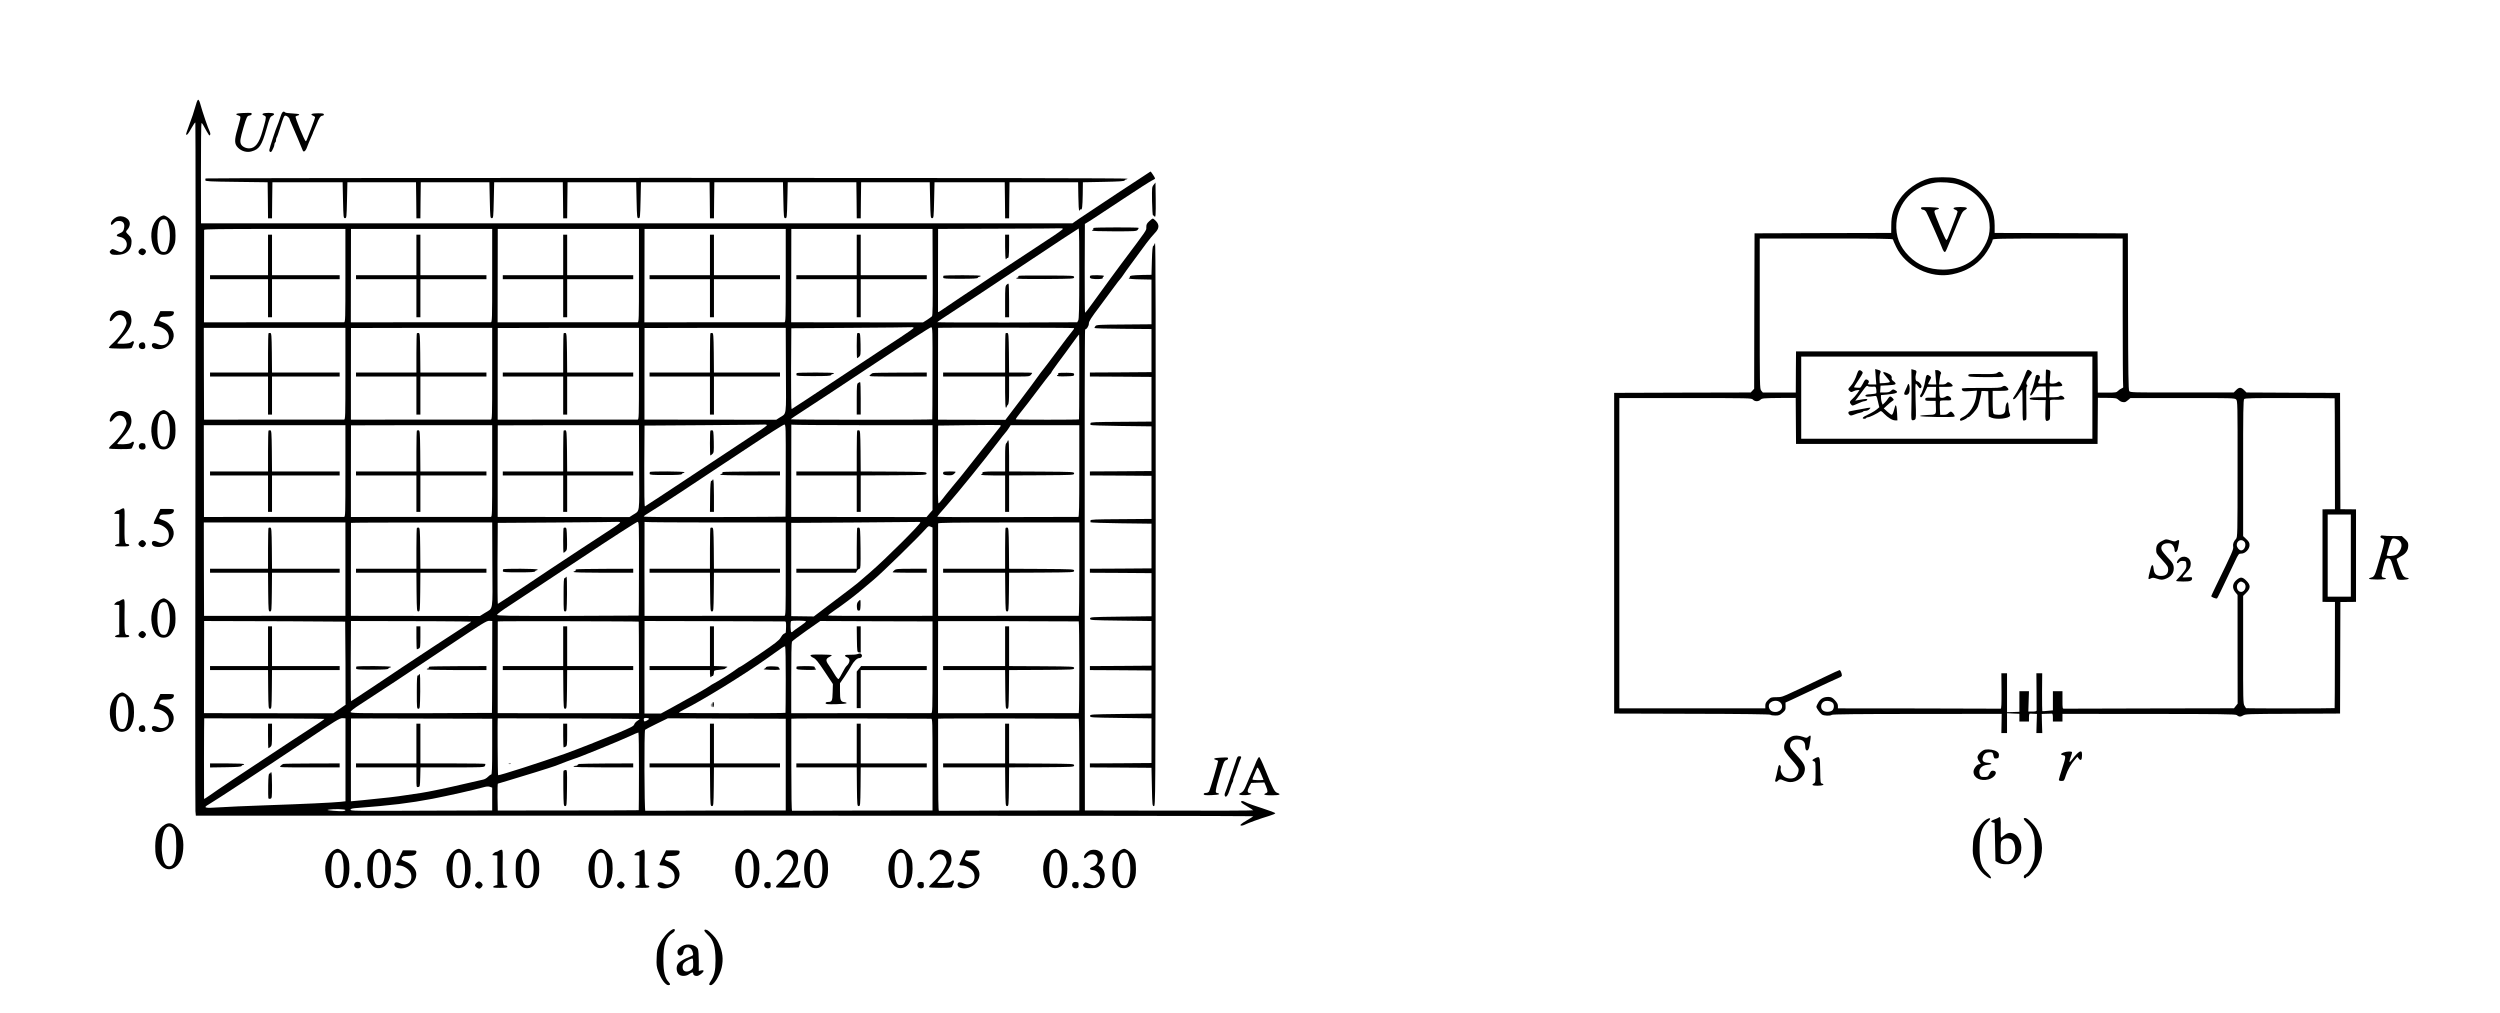 <?xml version="1.0" standalone="no"?>
<!DOCTYPE svg PUBLIC "-//W3C//DTD SVG 20010904//EN"
 "http://www.w3.org/TR/2001/REC-SVG-20010904/DTD/svg10.dtd">
<svg version="1.0" xmlns="http://www.w3.org/2000/svg"
 width="3134pt" height="1270pt" viewBox="0 0 3134 1270"
 preserveAspectRatio="xMidYMid meet">
<g transform="translate(0,1270) scale(0.1,-0.1)"
fill="#000000" stroke="none">
<path d="M2461 11403 c-31 -109 -56 -184 -93 -281 -22 -57 -38 -106 -35 -109
11 -11 28 10 68 83 23 42 44 72 48 67 3 -4 4 -1936 1 -4292 -3 -2356 -3 -4309
0 -4340 l5 -56 6627 0 c3646 0 6628 -3 6628 -7 0 -3 -36 -27 -80 -52 -76 -44
-98 -66 -65 -66 8 0 23 4 33 9 48 24 199 79 313 113 43 13 77 28 76 33 0 6
-73 34 -161 62 -89 29 -171 57 -183 63 -13 5 -34 15 -48 22 -18 8 -28 9 -36 1
-8 -8 11 -24 70 -58 45 -26 81 -50 81 -53 0 -4 -475 -6 -1055 -4 l-1055 2 -2
3015 c-2 1658 0 3015 5 3015 19 0 47 43 47 74 0 27 24 66 138 217 75 101 160
216 188 254 28 39 58 77 66 85 8 8 23 29 34 45 10 17 68 98 129 180 61 83 137
185 168 228 32 42 77 98 102 123 57 57 62 104 16 153 -16 17 -34 31 -39 31 -6
0 -27 -15 -46 -34 -30 -28 -36 -40 -36 -74 0 -44 22 -12 -326 -476 -65 -88
-123 -166 -129 -175 -5 -8 -36 -50 -67 -92 -32 -42 -98 -135 -149 -205 -50
-71 -94 -127 -97 -124 -3 3 -4 254 -4 559 l2 554 83 51 c45 29 224 147 397
262 173 115 334 218 357 229 24 11 43 23 43 28 0 9 -51 87 -57 87 -4 0 -802
-527 -883 -583 -14 -9 -41 -29 -61 -42 l-35 -25 -5462 0 -5462 0 -1 630 c-1
348 3 629 7 628 5 -1 14 -11 20 -23 28 -53 67 -121 74 -128 13 -15 23 14 12
36 -26 55 -91 244 -123 360 -7 26 -18 47 -24 47 -6 0 -17 -21 -24 -47z m10863
-1572 c3 -5 -76 -62 -177 -127 -260 -169 -1235 -815 -1317 -874 -39 -28 -70
-47 -71 -42 0 4 0 230 0 502 1 272 1 505 1 517 l0 23 758 3 c416 1 767 3 779
5 12 1 24 -2 27 -7z m206 -560 c0 -432 -4 -569 -13 -587 l-13 -24 -877 -3
c-482 -1 -877 1 -877 4 0 4 84 61 188 128 103 66 500 329 882 584 382 255 699
463 703 463 5 -1 8 -255 7 -565z m-9200 -26 c0 -550 -1 -585 -17 -585 -10 0
-409 0 -887 0 l-869 -1 1 573 c1 315 1 579 1 586 1 9 185 12 886 12 l885 0 0
-585z m1840 0 c0 -550 -1 -585 -17 -585 -10 0 -409 0 -886 0 l-869 -1 1 563
c1 310 1 573 1 586 l0 22 885 0 885 0 0 -585z m1840 0 c0 -550 -1 -585 -17
-585 -10 0 -409 0 -886 0 l-869 -1 1 563 c1 310 1 573 1 586 l0 22 885 0 885
0 0 -585z m1840 0 c0 -550 -1 -585 -17 -585 -10 0 -409 0 -886 0 l-869 -1 1
563 c1 310 1 573 1 586 l0 22 885 0 885 0 0 -585z m1842 43 c2 -400 0 -545 -9
-553 -6 -7 -34 -26 -62 -45 l-51 -32 -826 1 -826 1 1 563 c1 309 1 572 1 585
l0 22 885 0 885 0 2 -542z m-238 -697 c3 -5 -70 -57 -162 -117 -92 -59 -435
-286 -762 -503 -327 -218 -599 -397 -605 -399 -7 -2 -9 170 -8 505 l3 508 747
5 c412 3 756 6 765 8 9 1 19 -2 22 -7z m236 -570 c0 -316 -2 -576 -3 -578 -8
-7 -1777 -7 -1774 1 2 5 81 59 177 120 96 62 488 320 870 574 399 265 703 461
713 460 18 -3 18 -29 17 -577z m1773 566 c6 -2 -4 -19 -20 -37 -17 -19 -99
-127 -183 -240 -84 -113 -165 -221 -181 -240 -16 -19 -45 -57 -64 -85 -18 -27
-119 -162 -222 -299 l-189 -249 -423 1 -422 1 0 573 c0 315 0 575 1 578 0 5
1687 3 1703 -3z m-9133 -572 c0 -541 -1 -575 -17 -575 -10 0 -409 0 -887 0
l-868 -1 -2 576 -1 575 888 0 887 0 0 -575z m1840 0 c0 -541 -1 -575 -17 -575
-10 0 -409 0 -886 0 l-868 -1 0 573 c0 315 1 574 1 576 0 1 398 2 885 2 l885
0 0 -575z m1840 0 c0 -541 -1 -575 -17 -575 -10 0 -409 0 -886 0 l-868 -1 0
573 c0 315 1 574 1 576 0 1 398 2 885 2 l885 0 0 -575z m1842 44 c3 -599 12
-535 -79 -594 l-42 -27 -826 1 -826 1 0 573 c0 314 1 573 1 575 0 1 398 2 885
2 l885 0 2 -531z m3678 -85 c0 -291 -2 -529 -4 -531 -5 -6 -786 -6 -792 0 -3
3 23 41 58 84 36 43 130 166 211 274 80 107 153 201 161 209 9 7 16 16 16 21
0 5 40 62 88 127 49 64 126 170 172 234 46 65 85 116 88 114 2 -3 3 -242 2
-532z m-3916 -603 c3 -5 -49 -44 -117 -87 -67 -43 -410 -270 -762 -504 -352
-234 -644 -426 -650 -428 -7 -2 -9 170 -8 505 l3 508 747 5 c412 3 756 6 765
8 9 1 19 -2 22 -7z m236 -570 c0 -316 -2 -576 -3 -578 -2 -1 -402 -4 -890 -5
-587 -2 -887 0 -887 7 1 6 31 28 68 49 74 43 543 351 1232 810 255 170 453
295 463 294 18 -3 18 -29 17 -577z m971 569 l869 0 0 -532 0 -533 -38 -43 -37
-44 -848 1 -848 1 0 572 c0 315 0 577 1 582 0 4 7 5 16 2 9 -3 407 -6 885 -6z
m1722 -14 c-4 -6 -109 -138 -233 -294 -124 -156 -234 -295 -245 -310 -11 -14
-65 -81 -121 -147 -55 -67 -116 -142 -135 -168 -19 -25 -38 -46 -44 -47 -7 0
-9 167 -7 487 l2 488 383 5 c210 3 388 3 394 1 7 -1 10 -8 6 -15z m-8213 -561
c0 -541 -1 -575 -17 -575 -10 0 -409 0 -887 0 l-869 -1 -1 576 -1 575 888 0
887 0 0 -575z m1840 0 c0 -541 -1 -575 -17 -575 -10 0 -409 0 -886 0 l-868 -1
0 573 c0 315 1 574 1 576 0 1 398 2 885 2 l885 0 0 -575z m1842 44 c3 -599 12
-535 -79 -594 l-42 -27 -826 1 -826 1 0 573 c0 314 1 573 1 575 0 1 398 2 885
2 l885 0 2 -531z m5518 -44 c0 -453 -3 -575 -12 -575 -7 0 -408 -1 -891 -2
-482 -2 -877 0 -877 4 0 5 52 68 117 140 157 180 464 559 642 793 41 55 84
109 94 120 11 11 30 37 43 58 l24 37 430 0 430 0 0 -575z m-5756 -644 c3 -5
-49 -44 -117 -87 -106 -68 -716 -469 -773 -508 -112 -77 -638 -426 -643 -426
-3 0 -5 228 -4 507 l3 508 747 5 c412 3 756 6 765 8 9 1 19 -2 22 -7z m236
-580 c0 -322 -2 -586 -3 -588 -2 -1 -401 -3 -888 -4 -763 -1 -884 1 -887 13
-2 9 59 55 165 123 92 60 485 320 873 577 407 271 713 467 723 466 18 -3 18
-30 17 -587z m971 579 l869 0 0 -585 c0 -550 -1 -585 -17 -585 -10 0 -408 0
-886 0 l-867 -1 -1 583 c0 321 0 587 1 592 0 4 7 5 16 2 9 -3 407 -6 885 -6z
m2556 2 c16 -10 -442 -466 -624 -622 -67 -58 -139 -120 -160 -138 -21 -18
-153 -120 -295 -226 l-256 -194 -142 2 -141 2 0 585 0 584 798 5 c439 3 800 6
803 7 3 2 11 -1 17 -5z m-7207 -587 l0 -585 -22 0 c-13 0 -412 0 -887 0 l-863
-1 -2 586 -1 585 888 0 887 0 0 -585z m1842 54 c3 -605 15 -534 -96 -604 l-59
-37 -809 1 -809 1 0 580 c0 319 1 582 1 585 0 3 398 5 885 5 l885 0 2 -531z
m7358 -54 c0 -322 -3 -585 -7 -585 -5 0 -403 0 -886 0 l-877 -1 -1 573 c0 315
0 579 1 586 0 9 184 12 885 12 l885 0 0 -585z m-1840 -32 l0 -553 -22 0 c-13
0 -308 0 -655 -1 -348 -1 -633 1 -633 5 -1 4 37 33 82 64 95 64 250 181 324
244 27 24 102 86 164 138 104 86 563 535 653 637 34 39 39 41 62 31 l25 -11 0
-554z m-7363 -626 c1 -2 3 -237 4 -523 l1 -519 -76 -53 -77 -54 -811 1 -811 1
1 577 c0 318 1 578 1 578 468 0 1765 -6 1768 -8z m1579 0 c3 -2 -37 -31 -88
-63 -74 -46 -690 -451 -773 -507 -152 -104 -639 -427 -644 -427 -3 0 -5 226
-4 502 2 277 3 503 3 503 729 0 1502 -4 1506 -8z m264 -566 c0 -316 -2 -576
-3 -578 -2 -1 -401 -3 -888 -4 -827 -1 -884 0 -884 16 0 11 44 45 120 94 192
123 614 402 1115 738 420 281 469 311 503 310 l38 -2 -1 -574z m1837 566 c1
-2 3 -261 3 -576 l1 -572 -886 0 -886 1 0 572 c0 315 0 575 1 578 0 5 1761 2
1767 -3z m1828 3 c18 0 20 -6 19 -70 -1 -39 -3 -72 -5 -73 -2 -1 -13 -7 -24
-13 -11 -6 -29 -28 -40 -49 -17 -31 -66 -70 -260 -202 -131 -89 -243 -163
-248 -163 -5 0 -26 -13 -46 -29 -41 -33 -241 -159 -286 -181 -16 -8 -39 -22
-50 -31 -22 -18 -234 -139 -465 -265 l-145 -79 -103 0 -103 0 0 580 c0 319 1
580 1 580 0 0 390 -1 867 -2 478 -2 877 -3 888 -3z m269 1 c3 -5 -30 -32 -74
-61 -43 -29 -84 -58 -91 -66 -6 -8 -15 -11 -20 -8 -10 6 -12 127 -2 137 10 10
181 8 187 -2z m1564 -1 l22 0 0 -575 c0 -541 -1 -575 -17 -575 -10 0 -409 0
-886 0 l-868 -1 0 440 c-1 259 3 447 9 457 5 9 87 71 182 138 l173 121 681 -3
c375 -1 691 -2 704 -2z m1855 0 c4 0 7 -259 7 -575 0 -316 -3 -575 -7 -575 -5
0 -403 0 -886 0 l-878 -1 0 576 c0 316 1 576 1 578 0 1 395 1 877 0 483 -2
881 -3 886 -3z m-3673 -730 c0 -228 -2 -415 -3 -416 -7 -7 -1332 -6 -1335 0
-2 5 26 23 61 40 245 124 730 422 1039 640 86 61 172 121 189 134 18 12 37 21
41 20 5 -2 9 -186 8 -418z m-5784 -492 c2 -3 -37 -31 -88 -64 -75 -47 -549
-358 -793 -521 -27 -18 -149 -99 -270 -179 -121 -81 -250 -168 -286 -195 -37
-26 -69 -46 -71 -44 -2 3 -1 1010 2 1010 698 0 1502 -4 1506 -7z m265 -513 l0
-520 -63 -7 c-99 -10 -455 -27 -928 -43 -239 -8 -506 -20 -593 -26 -183 -13
-206 -6 -130 37 75 43 745 483 1213 797 383 257 429 285 463 284 l38 -2 0
-520z m1817 515 l22 0 0 -350 c0 -282 -3 -350 -13 -350 -7 0 -26 -13 -41 -29
-15 -16 -42 -31 -59 -34 -18 -3 -120 -27 -227 -52 -215 -51 -462 -102 -555
-116 -33 -4 -118 -17 -190 -28 -119 -19 -244 -33 -535 -62 -58 -6 -115 -12
-128 -12 l-23 -2 0 518 c0 284 0 518 1 520 0 1 388 1 862 -1 475 -1 873 -2
886 -2z m1868 -3 c3 -3 -8 -13 -25 -23 -17 -10 -35 -30 -40 -44 -7 -23 -37
-38 -212 -112 -171 -71 -527 -211 -659 -258 -303 -107 -824 -275 -836 -268 -5
2 -9 713 -4 713 824 0 1773 -4 1776 -8z m119 4 c6 -10 -51 -42 -59 -33 -3 3
-6 14 -6 24 0 13 8 18 29 18 17 0 32 -4 36 -9z m1693 -1 l22 0 0 -575 0 -575
-875 -1 c-481 -1 -879 -2 -885 -3 -13 -1 -16 1002 -3 1015 6 6 72 40 147 77
l138 67 716 -3 c395 -1 727 -2 740 -2z m1845 0 c16 0 17 -34 17 -575 l0 -575
-875 -1 c-481 -1 -880 -2 -885 -3 -7 -1 -10 192 -10 574 0 316 0 577 0 580 0
3 390 4 867 3 478 -2 876 -3 886 -3z m1850 0 c4 0 7 -259 7 -575 l0 -575 -875
-1 c-481 -1 -880 -2 -885 -3 -7 -1 -10 192 -10 574 0 316 0 577 0 580 0 3 395
4 877 3 483 -2 881 -3 886 -3z m-5513 -660 c0 -266 -2 -485 -3 -487 -2 -1
-400 -3 -885 -3 l-882 -1 -3 167 c-1 91 1 168 4 170 4 2 63 20 131 39 131 38
559 171 593 185 58 24 234 90 240 90 17 0 592 234 685 279 58 28 109 49 113
48 4 -1 8 -220 7 -487z m-1840 -347 l0 -143 -630 -2 c-1149 -5 -1145 -5 -1145
12 0 12 20 17 95 22 407 31 647 60 930 114 196 38 522 111 630 142 50 14 71
16 92 8 l28 -10 0 -143z m-1840 -138 c1 -15 -45 -18 -150 -9 -81 7 -89 9 -55
15 59 10 205 6 205 -6z"/>
<path d="M12600 9604 c0 -96 4 -154 10 -154 6 0 10 5 10 11 0 5 4 8 9 5 16
-10 21 25 21 159 l0 133 -25 0 -25 0 0 -154z"/>
<path d="M11827 9243 c-2 -5 -3 -15 -3 -23 1 -13 32 -15 215 -15 163 0 215 3
219 13 2 6 10 12 17 12 8 0 17 5 20 10 4 7 -75 10 -229 10 -129 0 -237 -3
-239 -7z"/>
<path d="M12777 9243 c-9 -2 -15 -9 -12 -14 4 -5 -1 -9 -9 -9 -9 0 -16 -5 -16
-10 0 -7 123 -9 363 -8 354 3 362 3 362 23 0 20 -7 20 -335 21 -184 1 -343 0
-353 -3z"/>
<path d="M12618 9130 c-16 -15 -18 -39 -18 -212 l0 -195 25 0 25 0 0 208 c0
114 -3 210 -7 212 -5 3 -16 -3 -25 -13z"/>
<path d="M3360 9504 l0 -254 -364 0 -363 0 0 -25 0 -25 363 0 364 0 0 -239 0
-238 25 0 25 0 0 238 0 239 424 0 424 0 0 25 0 25 -424 0 -424 0 0 254 0 254
-25 0 -25 0 0 -254z"/>
<path d="M5220 9504 l0 -254 -379 0 -378 0 0 -25 0 -25 378 0 379 0 0 -239 0
-238 25 0 25 0 0 238 0 239 414 0 414 0 0 25 0 25 -414 0 -414 0 0 254 0 254
-25 0 -25 0 0 -254z"/>
<path d="M7060 9504 l0 -254 -379 0 -378 0 0 -25 0 -25 378 0 379 0 0 -239 0
-238 25 0 25 0 0 238 0 239 414 0 414 0 0 25 0 25 -414 0 -414 0 0 254 0 254
-25 0 -25 0 0 -254z"/>
<path d="M8900 9504 l0 -254 -379 0 -378 0 0 -25 0 -25 378 0 379 0 0 -239 0
-238 25 0 25 0 0 238 0 239 414 0 414 0 0 25 0 25 -414 0 -414 0 0 254 0 254
-25 0 -25 0 0 -254z"/>
<path d="M10740 9504 l0 -254 -379 0 -378 0 0 -25 0 -25 378 0 379 0 0 -239 0
-238 25 0 25 0 0 238 0 239 414 0 414 0 0 25 0 25 -414 0 -414 0 0 254 0 254
-25 0 -25 0 0 -254z"/>
<path d="M10746 8522 c-8 -7 -8 -312 -1 -312 3 0 15 8 26 19 18 17 19 29 17
156 -3 120 -5 138 -20 141 -9 1 -19 -1 -22 -4z"/>
<path d="M9987 8023 c-2 -5 -3 -15 -3 -23 1 -13 32 -15 215 -15 163 0 215 3
219 13 2 6 10 12 17 12 8 0 17 5 20 10 4 7 -75 10 -229 10 -129 0 -237 -3
-239 -7z"/>
<path d="M10940 8023 c-8 -3 -23 -14 -34 -25 -19 -18 -10 -18 346 -18 l366 0
0 25 0 25 -332 -1 c-182 0 -338 -3 -346 -6z"/>
<path d="M10758 7899 c-16 -9 -18 -30 -18 -203 l0 -193 25 0 25 0 0 203 c0
112 -3 204 -7 204 -5 0 -16 -5 -25 -11z"/>
<path d="M12606 8522 c-3 -3 -6 -115 -6 -249 l0 -243 -389 0 -388 0 0 -25 0
-25 388 0 389 0 0 -195 c0 -123 4 -195 10 -195 6 0 10 5 10 11 0 6 7 17 15 25
12 13 15 48 15 185 l0 169 128 0 c115 0 129 2 145 20 9 11 17 22 17 25 0 3
-65 5 -145 5 l-145 0 -2 247 c-3 222 -5 246 -20 249 -9 1 -19 -1 -22 -4z"/>
<path d="M3366 8522 c-3 -3 -6 -115 -6 -249 l0 -243 -364 0 -363 0 0 -25 0
-25 363 0 364 0 0 -239 0 -238 25 0 25 0 0 238 0 239 424 0 424 0 0 25 0 25
-424 0 -424 0 -2 247 c-3 222 -5 246 -20 249 -9 1 -19 -1 -22 -4z"/>
<path d="M5226 8522 c-3 -3 -6 -115 -6 -249 l0 -243 -379 0 -378 0 0 -25 0
-25 378 0 379 0 0 -239 0 -238 25 0 25 0 0 238 0 239 414 0 414 0 0 25 0 25
-414 0 -414 0 -2 247 c-3 222 -5 246 -20 249 -9 1 -19 -1 -22 -4z"/>
<path d="M7066 8522 c-3 -3 -6 -115 -6 -249 l0 -243 -379 0 -378 0 0 -25 0
-25 378 0 379 0 0 -239 0 -238 25 0 25 0 0 238 0 239 414 0 414 0 0 25 0 25
-414 0 -414 0 -2 247 c-3 222 -5 246 -20 249 -9 1 -19 -1 -22 -4z"/>
<path d="M8906 8522 c-3 -3 -6 -115 -6 -249 l0 -243 -379 0 -378 0 0 -25 0
-25 378 0 379 0 0 -239 0 -238 25 0 25 0 0 238 0 239 414 0 414 0 0 25 0 25
-414 0 -414 0 -2 247 c-3 222 -5 246 -20 249 -9 1 -19 -1 -22 -4z"/>
<path d="M13272 8024 c-6 -3 -10 -10 -6 -15 3 -5 0 -9 -5 -9 -6 0 -11 -5 -11
-10 0 -7 38 -10 108 -8 99 3 107 4 107 23 0 18 -7 20 -90 22 -49 1 -96 -1
-103 -3z"/>
<path d="M8906 7302 c-8 -7 -8 -312 -1 -312 3 0 15 8 26 19 18 17 19 29 17
156 -3 120 -5 138 -20 141 -9 1 -19 -1 -22 -4z"/>
<path d="M8147 6783 c-2 -5 -3 -15 -3 -23 1 -13 30 -15 200 -15 151 0 200 3
204 13 2 6 10 12 18 12 8 0 14 5 14 10 0 12 -427 14 -433 3z"/>
<path d="M9067 6783 c-9 -2 -15 -9 -12 -14 4 -5 -1 -9 -9 -9 -9 0 -16 -4 -16
-10 0 -6 131 -10 374 -10 l374 0 0 25 0 25 -347 -1 c-190 -1 -354 -3 -364 -6z"/>
<path d="M8930 6680 c0 -5 -6 -9 -12 -7 -10 1 -14 -44 -16 -194 l-2 -196 25 0
25 0 0 203 c0 129 -4 204 -10 204 -5 0 -10 -4 -10 -10z"/>
<path d="M10746 7302 c-3 -3 -6 -119 -6 -259 l0 -253 -379 0 -378 0 0 -25 0
-25 378 0 379 0 0 -229 0 -228 25 0 25 0 0 228 0 229 413 2 c404 3 412 3 412
23 0 20 -8 20 -412 23 l-413 2 -2 257 c-3 231 -5 256 -20 259 -9 1 -19 -1 -22
-4z"/>
<path d="M11827 6783 c-13 -28 0 -38 53 -41 44 -2 61 1 78 16 12 11 22 22 22
26 0 9 -148 8 -153 -1z"/>
<path d="M3366 7302 c-3 -3 -6 -119 -6 -259 l0 -253 -364 0 -363 0 0 -25 0
-25 363 0 364 0 0 -229 0 -228 25 0 25 0 0 228 0 229 424 0 424 0 0 25 0 25
-424 0 -424 0 -2 257 c-3 231 -5 256 -20 259 -9 1 -19 -1 -22 -4z"/>
<path d="M5226 7302 c-3 -3 -6 -119 -6 -259 l0 -253 -379 0 -378 0 0 -25 0
-25 378 0 379 0 0 -229 0 -228 25 0 25 0 0 228 0 229 414 0 414 0 0 25 0 25
-414 0 -414 0 -2 257 c-3 231 -5 256 -20 259 -9 1 -19 -1 -22 -4z"/>
<path d="M7066 7302 c-3 -3 -6 -119 -6 -259 l0 -253 -379 0 -378 0 0 -25 0
-25 378 0 379 0 0 -229 0 -228 25 0 25 0 0 228 0 229 414 0 414 0 0 25 0 25
-414 0 -414 0 -2 257 c-3 231 -5 256 -20 259 -9 1 -19 -1 -22 -4z"/>
<path d="M12630 7169 c0 -6 -7 -17 -15 -25 -12 -13 -15 -48 -15 -185 l0 -169
-129 0 c-131 0 -165 -5 -155 -21 3 -5 0 -9 -5 -9 -6 0 -11 -4 -11 -10 0 -6 57
-10 150 -10 l150 0 0 -229 0 -228 25 0 25 0 0 228 0 229 408 2 c399 3 407 3
407 23 0 20 -8 20 -407 23 l-408 2 0 195 c0 123 -4 195 -10 195 -5 0 -10 -5
-10 -11z"/>
<path d="M7066 6082 c-8 -7 -8 -312 -1 -312 3 0 15 8 26 19 18 17 19 29 17
156 -3 120 -5 138 -20 141 -9 1 -19 -1 -22 -4z"/>
<path d="M6307 5563 c-2 -5 -3 -15 -3 -23 1 -13 30 -15 200 -15 151 0 200 3
204 13 2 6 10 12 18 12 8 0 14 5 14 10 0 12 -427 14 -433 3z"/>
<path d="M7227 5563 c-9 -2 -15 -9 -12 -14 4 -5 -1 -9 -9 -9 -9 0 -16 -4 -16
-10 0 -6 131 -10 374 -10 l374 0 0 25 0 25 -347 -1 c-190 -1 -354 -3 -364 -6z"/>
<path d="M7090 5460 c0 -5 -6 -9 -12 -7 -10 1 -13 -45 -13 -208 0 -203 1 -210
20 -210 19 0 20 8 23 218 1 142 -1 217 -8 217 -5 0 -10 -4 -10 -10z"/>
<path d="M8906 6082 c-3 -3 -6 -119 -6 -259 l0 -253 -379 0 -378 0 0 -25 0
-25 378 0 379 0 2 -242 c3 -235 4 -243 23 -243 19 0 20 8 23 243 l2 242 414 0
414 0 0 25 0 25 -414 0 -414 0 -2 257 c-3 231 -5 256 -20 259 -9 1 -19 -1 -22
-4z"/>
<path d="M10746 6082 c-3 -3 -6 -119 -6 -259 l0 -253 -379 0 -378 0 0 -25 0
-25 372 0 373 0 16 25 c9 14 23 25 31 25 13 0 15 34 13 257 -3 231 -5 256 -20
259 -9 1 -19 -1 -22 -4z"/>
<path d="M3366 6082 c-3 -3 -6 -119 -6 -259 l0 -253 -364 0 -363 0 0 -25 0
-25 363 0 364 0 2 -242 c3 -235 4 -243 23 -243 19 0 20 8 23 243 l2 242 424 0
424 0 0 25 0 25 -424 0 -424 0 -2 257 c-3 231 -5 256 -20 259 -9 1 -19 -1 -22
-4z"/>
<path d="M5226 6082 c-3 -3 -6 -119 -6 -259 l0 -253 -379 0 -378 0 0 -25 0
-25 378 0 379 0 2 -242 c3 -235 4 -243 23 -243 19 0 20 8 23 243 l2 242 414 0
414 0 0 25 0 25 -414 0 -414 0 -2 257 c-3 231 -5 256 -20 259 -9 1 -19 -1 -22
-4z"/>
<path d="M12606 6082 c-3 -3 -6 -119 -6 -259 l0 -253 -389 0 -388 0 0 -25 0
-25 388 0 389 0 2 -242 c3 -235 4 -243 23 -243 19 0 20 8 23 242 l2 243 408 2
c399 3 407 3 407 23 0 20 -8 20 -407 23 l-408 2 -2 257 c-3 231 -5 256 -20
259 -9 1 -19 -1 -22 -4z"/>
<path d="M11212 5551 c-12 -10 -22 -21 -22 -25 0 -3 96 -6 214 -6 l214 0 0 25
0 25 -193 0 c-173 0 -194 -2 -213 -19z"/>
<path d="M10757 5157 c-13 -15 -17 -35 -15 -67 3 -37 6 -45 23 -45 18 0 20 8
23 68 2 37 -1 67 -5 67 -4 0 -16 -10 -26 -23z"/>
<path d="M3360 4599 l0 -249 -364 0 -363 0 0 -25 0 -25 363 0 364 0 2 -242 c3
-235 4 -243 23 -243 19 0 20 8 23 243 l2 242 424 0 424 0 0 25 0 25 -424 0
-424 0 0 249 0 249 -25 0 -25 0 0 -249z"/>
<path d="M5220 4704 c0 -79 3 -144 6 -144 3 0 14 5 25 10 17 10 19 22 19 144
l0 134 -25 0 -25 0 0 -144z"/>
<path d="M4467 4343 c-2 -5 -3 -15 -3 -23 1 -13 30 -15 200 -15 151 0 200 3
204 13 2 6 10 12 18 12 8 0 14 5 14 10 0 12 -427 14 -433 3z"/>
<path d="M5387 4343 c-9 -2 -15 -9 -12 -14 4 -5 -1 -9 -9 -9 -9 0 -16 -4 -16
-10 0 -6 131 -10 374 -10 l374 0 0 25 0 25 -347 -1 c-190 -1 -354 -3 -364 -6z"/>
<path d="M5250 4240 c0 -5 -6 -9 -12 -7 -10 1 -13 -45 -13 -208 0 -203 1 -210
20 -210 19 0 20 8 23 218 1 142 -1 217 -8 217 -5 0 -10 -4 -10 -10z"/>
<path d="M7060 4599 l0 -249 -379 0 -378 0 0 -25 0 -25 378 0 379 0 2 -242 c3
-235 4 -243 23 -243 19 0 20 8 23 243 l2 242 414 0 414 0 0 25 0 25 -414 0
-414 0 0 249 0 249 -25 0 -25 0 0 -249z"/>
<path d="M8900 4599 l0 -249 -379 0 -378 0 0 -25 0 -25 378 0 379 0 0 -45 c0
-25 5 -45 10 -45 6 0 10 5 10 11 0 5 4 8 9 5 11 -7 21 17 21 48 0 21 5 24 66
29 37 3 69 9 73 14 3 5 15 14 26 19 14 6 -6 10 -72 12 l-93 3 0 248 0 249 -25
0 -25 0 0 -249z"/>
<path d="M10742 4686 c3 -158 3 -161 26 -164 l22 -3 0 164 0 165 -25 0 -25 0
2 -162z"/>
<path d="M10745 4499 c-16 -5 -57 -8 -89 -7 -67 3 -84 -12 -36 -32 42 -17 38
-66 -9 -110 -9 -8 -32 -46 -51 -83 -19 -38 -40 -73 -46 -78 -8 -6 -25 13 -55
63 -24 40 -56 91 -71 112 -39 54 -37 78 8 100 20 9 34 20 30 23 -3 4 -65 7
-136 8 -101 1 -130 -2 -130 -12 0 -7 17 -21 38 -30 30 -15 56 -47 140 -173
l103 -155 -3 -103 c-3 -111 -8 -122 -60 -122 -18 0 -28 -5 -28 -15 0 -13 19
-15 130 -13 76 2 131 7 133 13 1 6 -11 11 -28 13 -47 5 -55 25 -55 137 l0 100
58 84 c31 47 69 107 84 135 30 54 72 96 99 96 27 0 44 27 29 45 -14 17 -14 17
-55 4z"/>
<path d="M9987 4343 c-2 -5 -3 -15 -3 -23 1 -12 23 -16 124 -18 79 -2 122 1
122 8 0 5 -5 10 -11 10 -5 0 -8 4 -5 9 3 5 -1 12 -10 15 -23 9 -212 7 -217 -1z"/>
<path d="M10768 4316 l-28 -35 0 -229 0 -229 25 0 25 0 0 238 0 239 414 0 414
0 0 25 0 25 -412 0 -411 0 -27 -34z"/>
<path d="M12600 4599 l0 -249 -389 0 -388 0 0 -25 0 -25 388 0 389 0 2 -242
c3 -235 4 -243 23 -243 19 0 20 8 23 242 l2 243 408 2 c399 3 407 3 407 23 0
20 -8 20 -407 23 l-408 2 0 249 0 249 -25 0 -25 0 0 -249z"/>
<path d="M9618 4343 c-10 -2 -18 -8 -18 -13 0 -4 -10 -11 -22 -16 -16 -5 10
-9 76 -11 104 -4 141 1 117 16 -7 5 -11 12 -9 17 3 10 -115 15 -144 7z"/>
<path d="M8930 3864 c0 -21 4 -33 10 -29 6 3 10 19 10 36 0 16 -4 29 -10 29
-5 0 -10 -16 -10 -36z"/>
<path d="M8912 3860 c0 -19 2 -27 5 -17 2 9 2 25 0 35 -3 9 -5 1 -5 -18z"/>
<path d="M3360 3474 c0 -85 2 -154 5 -154 3 0 14 8 25 17 18 16 20 30 20 154
l0 137 -25 0 -25 0 0 -154z"/>
<path d="M2633 3104 l0 -25 195 3 c145 2 196 6 200 16 2 6 10 12 18 12 8 0 14
5 14 10 0 6 -78 10 -214 10 l-213 0 0 -26z"/>
<path d="M3550 3123 c-8 -3 -23 -14 -34 -25 -19 -18 -10 -18 361 -18 l381 0 0
25 0 25 -347 -1 c-190 0 -353 -3 -361 -6z"/>
<path d="M3390 3010 c0 -5 -6 -9 -12 -7 -10 1 -14 -34 -16 -148 -1 -82 0 -155
2 -161 3 -7 14 -10 25 -7 20 5 21 12 21 169 0 103 -4 164 -10 164 -5 0 -10 -4
-10 -10z"/>
<path d="M5220 3379 l0 -249 -379 0 -378 0 0 -25 0 -25 378 0 379 0 0 -125 c0
-124 0 -125 23 -121 21 3 22 7 25 124 l3 122 399 0 c380 0 400 1 409 19 6 10
7 21 4 25 -3 3 -188 6 -410 6 l-403 0 0 249 0 249 -25 0 -25 0 0 -249z"/>
<path d="M7060 3479 c0 -82 3 -149 6 -149 3 0 14 5 25 10 17 10 19 23 19 149
l0 139 -25 0 -25 0 0 -149z"/>
<path d="M6378 3123 c6 -2 18 -2 25 0 6 3 1 5 -13 5 -14 0 -19 -2 -12 -5z"/>
<path d="M8900 3379 l0 -249 -379 0 -378 0 0 -25 0 -25 378 0 379 0 2 -242 c3
-235 4 -243 23 -243 19 0 20 8 23 243 l2 242 414 0 414 0 0 25 0 25 -414 0
-414 0 0 249 0 249 -25 0 -25 0 0 -249z"/>
<path d="M10740 3379 l0 -249 -379 0 -378 0 0 -25 0 -25 378 0 379 0 2 -242
c3 -235 4 -243 23 -243 19 0 20 8 23 243 l2 242 414 0 414 0 0 25 0 25 -414 0
-414 0 0 249 0 249 -25 0 -25 0 0 -249z"/>
<path d="M12600 3379 l0 -249 -389 0 -388 0 0 -25 0 -25 388 0 389 0 2 -242
c3 -235 4 -243 23 -243 19 0 20 8 23 242 l2 243 408 2 c399 3 407 3 407 23 0
20 -8 20 -407 23 l-408 2 0 249 0 249 -25 0 -25 0 0 -249z"/>
<path d="M7263 3123 c-13 -2 -23 -9 -23 -14 0 -5 -11 -9 -25 -9 -14 0 -25 -4
-25 -10 0 -6 131 -10 374 -10 l374 0 0 25 0 25 -327 -1 c-179 -1 -336 -4 -348
-6z"/>
<path d="M7064 3035 c-3 -6 -3 -107 -2 -225 3 -207 4 -215 23 -215 19 0 20 8
23 227 2 226 2 227 -19 225 -12 -1 -23 -6 -25 -12z"/>
<path d="M3511 11222 c-14 -42 -28 -84 -33 -92 -17 -34 -100 -287 -102 -310
-1 -28 22 -35 34 -10 4 8 12 25 18 37 7 13 12 32 12 42 0 11 5 23 10 26 6 3
10 16 10 29 0 12 4 26 8 32 5 5 23 56 41 114 48 153 52 160 71 160 16 0 50
-29 50 -43 0 -4 11 -30 24 -59 32 -71 132 -308 140 -331 10 -32 37 -14 55 38
10 28 30 76 44 108 15 32 27 60 27 62 0 3 9 27 21 53 12 26 24 56 29 67 29 76
49 105 74 105 9 0 16 7 16 15 0 12 -15 15 -74 15 -78 0 -105 -13 -62 -30 14
-5 26 -15 26 -22 0 -7 -22 -69 -49 -138 -27 -69 -52 -133 -55 -142 -3 -10 -9
-18 -13 -18 -14 0 -137 300 -127 310 5 4 17 10 27 12 10 1 18 8 18 13 -1 6
-37 11 -83 13 -46 2 -87 7 -92 12 -25 25 -42 8 -65 -68z"/>
<path d="M3043 11283 c-86 -4 -104 -14 -54 -31 27 -10 28 -12 21 -49 -5 -21
-19 -76 -33 -123 -41 -137 -39 -186 7 -232 44 -44 112 -63 169 -46 97 27 127
71 187 278 41 144 46 155 71 167 46 23 29 38 -45 38 -73 0 -99 -17 -53 -34 26
-10 26 -23 -2 -123 -6 -21 -15 -53 -20 -70 -41 -151 -92 -218 -168 -218 -46 0
-92 25 -104 58 -12 32 -7 64 32 200 40 137 47 150 78 154 15 2 26 9 26 18 0
17 -2 17 -112 13z"/>
<path d="M24188 10465 c-150 -41 -295 -143 -377 -265 -76 -112 -102 -195 -102
-326 l-1 -94 -856 -2 -857 -3 -3 -974 -2 -975 -22 -23 -21 -23 -856 -2 -856
-3 0 -2010 0 -2010 975 -3 c629 -1 978 -6 984 -12 6 -6 33 -10 61 -10 44 0 57
5 91 34 36 31 39 38 38 81 l-1 48 71 32 c39 18 121 56 181 85 210 99 402 189
433 201 12 5 22 15 22 23 0 24 -19 66 -29 66 -6 0 -88 -38 -183 -84 -95 -46
-193 -93 -218 -104 -25 -11 -107 -50 -184 -86 -129 -61 -143 -66 -207 -66 -65
0 -70 -2 -104 -35 -27 -27 -35 -44 -35 -70 l0 -35 -915 0 -915 0 0 1945 0
1945 828 0 c816 0 829 0 847 -20 23 -25 69 -26 94 -1 18 18 36 20 231 22 l211
1 2 -288 2 -289 1890 0 1890 0 2 289 2 289 117 -1 c110 -1 118 -3 143 -26 24
-22 47 -30 78 -27 6 0 25 12 41 26 l29 25 653 0 c623 1 654 0 672 -18 18 -17
19 -54 18 -872 0 -818 -1 -855 -19 -875 -31 -34 -42 -64 -36 -98 6 -33 -8 -65
-216 -493 -32 -67 -59 -124 -59 -127 0 -12 64 -37 73 -28 8 8 39 71 220 454
50 106 51 107 85 107 48 0 102 56 102 107 0 29 -8 44 -40 74 l-40 38 0 852
c-1 708 2 855 13 866 11 12 113 14 572 13 307 0 560 -2 562 -3 1 -2 3 -315 3
-697 l1 -694 -78 0 -78 -1 0 -580 0 -580 78 -1 78 0 -1 -664 c0 -365 -2 -665
-3 -667 -4 -4 -1109 -5 -1111 -1 -1 2 -10 15 -19 31 -17 25 -18 78 -17 702 l0
675 40 40 c55 55 55 95 0 150 -46 46 -71 50 -115 16 -61 -47 -68 -107 -20
-164 l25 -30 0 -681 1 -682 -23 -29 -23 -29 -1052 -2 c-579 -2 -1063 -3 -1075
-3 -23 -1 -23 1 -23 109 l0 110 -60 0 -60 0 0 -120 0 -120 -65 -6 c-36 -4 -67
-5 -68 -4 -2 2 -3 110 -3 239 l2 236 -36 0 -37 0 2 -227 c1 -126 1 -234 1
-240 -1 -9 -18 -13 -52 -13 l-52 0 4 128 4 127 -60 0 -60 0 0 -129 0 -129 -77
-3 -78 -2 0 244 0 244 -35 0 -36 0 2 -223 c1 -157 -2 -222 -10 -221 -6 1 -468
2 -1026 3 l-1015 1 0 30 c0 22 -11 43 -37 71 -31 33 -45 40 -78 42 -61 2 -102
-20 -130 -68 -14 -23 -25 -47 -25 -54 0 -18 44 -80 69 -98 25 -17 106 -20 125
-4 9 7 335 11 1071 11 l1058 1 -2 -121 -2 -120 35 0 36 0 0 124 0 125 77 -4
78 -3 0 -48 0 -49 60 0 60 0 0 50 c0 34 4 50 13 49 6 -1 29 -2 50 -2 l37 -2
-4 -120 -3 -120 37 0 37 0 -4 120 -3 120 58 2 c31 0 63 1 70 2 8 1 12 -15 12
-49 l0 -50 60 0 60 0 0 48 0 48 1084 -1 c886 0 1088 -3 1100 -14 28 -23 48
-25 80 -5 30 18 61 19 624 21 l592 3 2 699 2 699 98 1 98 1 0 580 0 580 -98 1
-98 1 -2 729 -2 729 -587 2 -586 3 -30 30 c-38 38 -63 38 -100 0 l-30 -30
-649 0 c-626 -1 -648 0 -661 18 -10 15 -13 225 -15 998 l-2 979 -835 3 -835 2
0 93 c0 167 -52 285 -178 412 -102 101 -179 145 -315 181 -66 17 -259 16 -324
-1z m356 -77 c215 -70 357 -229 390 -437 24 -148 0 -253 -85 -381 -108 -162
-283 -250 -492 -250 -176 1 -311 55 -426 170 -118 118 -168 248 -158 410 17
261 217 471 487 510 79 12 213 1 284 -22z m-814 -690 c0 -6 18 -48 40 -93 119
-247 431 -400 702 -344 169 34 300 111 400 234 48 60 108 170 108 199 0 14 83
16 815 16 l815 0 0 -919 c0 -506 3 -926 6 -935 4 -11 -2 -19 -19 -25 -14 -5
-34 -20 -45 -31 -19 -20 -30 -22 -137 -22 l-117 0 -1 258 -2 259 -1890 0
-1890 0 -2 -258 -1 -258 -207 0 -206 0 -20 24 c-19 25 -19 49 -19 966 l0 941
835 0 c634 0 835 -3 835 -12z m2500 -1983 l0 -515 -1825 0 -1825 0 0 515 0
515 1825 0 1825 0 0 -515z m3240 -1980 l0 -515 -145 0 -145 0 0 515 0 515 145
0 145 0 0 -515z m-1338 178 c35 -32 9 -113 -37 -113 -24 0 -55 38 -55 67 0 54
54 81 92 46z m-4 -519 c44 -30 19 -114 -34 -114 -48 0 -71 73 -34 110 24 24
38 25 68 4z m-5805 -1505 c50 -61 -15 -133 -99 -110 -34 9 -57 49 -48 85 13
53 109 70 147 25z m650 3 c23 -21 22 -74 -3 -97 -12 -11 -35 -18 -60 -18 -51
0 -80 25 -80 68 0 34 22 60 55 67 30 6 68 -3 88 -20z"/>
<path d="M24084 10098 c-8 -13 6 -28 26 -28 11 0 26 -11 35 -23 17 -27 168
-367 195 -440 20 -55 36 -76 48 -61 5 5 19 36 32 69 13 33 34 83 46 110 12 28
32 75 44 105 12 30 28 71 37 90 8 19 20 46 25 60 22 53 37 75 60 87 47 25 27
38 -56 38 -84 0 -112 -16 -62 -35 14 -5 26 -16 26 -25 0 -8 -25 -79 -56 -157
-31 -79 -61 -156 -66 -171 -6 -15 -15 -26 -20 -25 -13 5 -148 325 -148 352 0
18 7 25 32 30 22 4 29 9 21 17 -12 12 -212 19 -219 7z"/>
<path d="M23514 7976 l7 -96 -57 0 c-49 0 -55 2 -44 15 16 19 7 41 -19 48 -16
4 -25 -5 -46 -49 -15 -30 -32 -54 -38 -55 -19 -2 -72 3 -75 6 -2 2 24 44 57
93 57 85 59 91 42 106 -28 26 -45 19 -59 -25 -20 -66 -52 -127 -83 -160 -34
-36 -35 -41 -11 -62 16 -15 21 -15 46 -2 16 8 39 15 53 15 l24 0 -30 -44 c-17
-24 -44 -55 -61 -69 -34 -29 -37 -43 -14 -68 15 -17 18 -17 62 3 72 32 85 37
111 40 14 2 27 9 29 17 5 14 -20 13 -117 -5 l-34 -7 30 39 c17 22 49 65 72 97
34 47 45 56 56 47 8 -7 33 -10 57 -8 42 3 43 3 49 -34 3 -20 3 -42 0 -47 -4
-5 -36 -11 -71 -13 -50 -2 -65 -7 -65 -18 0 -15 35 -17 110 -5 30 5 30 5 47
-68 l17 -72 -29 -25 c-16 -14 -50 -36 -77 -49 -81 -39 -97 -49 -101 -60 -5
-14 35 -15 43 -1 3 6 14 10 25 10 18 0 122 51 148 73 11 8 21 3 49 -27 48 -50
106 -86 141 -86 l28 0 -4 88 c-2 48 -8 91 -13 96 -9 10 -10 7 -29 -66 -7 -27
-18 -48 -25 -48 -7 0 -32 18 -56 40 l-44 40 40 37 c22 21 51 45 65 54 25 16
25 17 6 38 -25 28 -38 27 -58 -6 -9 -16 -28 -39 -42 -52 l-25 -24 -11 27 c-5
15 -10 42 -10 60 l0 33 68 6 c134 13 162 28 107 57 -22 12 -28 11 -48 -8 -18
-17 -36 -22 -81 -22 l-57 0 3 43 3 42 95 5 c103 5 115 15 64 54 -15 11 -23 25
-20 35 3 9 0 23 -7 32 -16 22 -88 52 -98 42 -5 -5 14 -31 40 -60 26 -28 45
-56 42 -62 -3 -5 -33 -11 -66 -13 l-60 -3 -3 52 c-2 29 2 62 8 74 14 25 6 35
-34 45 l-29 7 7 -97z"/>
<path d="M23963 7888 c1 -100 0 -244 -2 -318 -3 -120 -1 -135 13 -138 9 -2 24
2 32 9 14 11 15 41 8 231 -4 131 -3 218 2 218 6 0 18 -14 28 -31 19 -32 39
-34 44 -5 4 20 -34 66 -55 66 -19 0 -27 47 -15 88 13 41 9 48 -30 57 l-27 7 2
-184z"/>
<path d="M25412 8057 c-6 -7 -18 -35 -27 -62 -22 -66 -89 -200 -125 -249 -16
-21 -27 -43 -24 -47 9 -15 40 12 74 67 19 29 37 50 40 48 3 -3 5 -92 5 -197 0
-186 1 -192 20 -189 11 2 23 8 26 14 3 5 4 98 1 207 -3 146 -2 200 7 205 9 6
9 11 0 22 -16 20 -4 55 35 107 32 42 33 46 18 60 -29 24 -39 27 -50 14z"/>
<path d="M25648 8063 c-1 -4 -2 -44 -3 -88 l0 -80 -47 -3 c-53 -3 -58 4 -33
52 17 32 6 56 -26 56 -13 0 -20 -10 -24 -37 -8 -48 -45 -173 -59 -195 -6 -9
-7 -21 -2 -25 8 -8 26 13 62 76 20 34 23 36 75 36 l54 0 3 -67 3 -68 -93 0
c-51 0 -99 -4 -107 -9 -26 -17 12 -26 104 -26 l90 0 -4 -126 c-4 -134 1 -149
40 -129 19 11 20 19 19 123 -1 62 -1 118 -1 125 1 10 22 13 88 11 90 -2 109 6
80 36 -18 17 -43 20 -52 5 -3 -5 -33 -10 -66 -10 l-60 0 3 68 3 67 80 0 c86 1
95 9 55 49 -17 17 -20 17 -41 2 -25 -17 -84 -22 -93 -7 -3 4 -2 39 3 77 5 38
6 72 2 75 -11 12 -51 21 -53 12z"/>
<path d="M24266 7970 l7 -90 -52 0 c-28 0 -51 3 -51 6 0 4 10 24 22 45 21 38
21 39 2 54 -39 29 -48 20 -60 -61 -7 -52 -40 -152 -55 -168 -14 -15 -11 -36 5
-36 8 0 29 29 46 65 l31 65 55 0 55 0 -3 -67 -3 -68 -65 0 c-58 0 -65 -2 -65
-20 0 -18 7 -20 65 -20 l65 0 3 -65 c5 -111 7 -109 -103 -112 -55 -2 -95 -7
-95 -13 0 -12 420 -19 432 -7 10 10 -28 62 -46 62 -7 0 -21 -9 -31 -20 -13
-14 -31 -20 -61 -20 l-42 0 -4 83 c-2 45 0 86 4 91 4 5 37 8 73 7 58 -2 65 0
65 17 0 10 -11 24 -24 31 -20 11 -28 10 -49 -4 -14 -9 -36 -15 -49 -13 -21 3
-23 9 -26 71 l-3 67 86 0 c90 0 102 8 63 41 -28 23 -42 24 -58 4 -7 -9 -29
-15 -52 -15 l-40 0 7 63 c4 34 11 66 16 71 13 14 -20 46 -48 46 l-24 0 7 -90z"/>
<path d="M25035 8024 c-16 -12 -51 -15 -190 -13 -160 2 -170 1 -170 -17 0 -18
12 -19 214 -22 135 -1 218 1 225 8 6 6 2 18 -14 35 -27 29 -37 30 -65 9z"/>
<path d="M23915 7875 c-3 -11 -15 -38 -26 -60 -25 -52 -24 -65 6 -65 30 0 45
26 45 77 0 48 -16 77 -25 48z"/>
<path d="M25099 7852 c-20 -14 -54 -16 -261 -15 -145 1 -240 -2 -244 -8 -3 -5
0 -16 6 -24 10 -12 29 -14 98 -8 l85 6 -6 -56 c-15 -125 -87 -239 -175 -278
-30 -13 -41 -32 -24 -43 9 -5 75 24 80 36 2 4 9 8 16 8 20 0 104 93 121 134
13 31 45 168 45 192 0 3 19 4 43 2 l42 -3 3 -158 3 -158 34 -15 c65 -27 219
-11 233 24 3 8 0 23 -6 33 -7 10 -12 43 -12 73 0 30 -5 58 -10 61 -13 8 -30
-37 -30 -78 0 -56 -23 -77 -84 -77 -28 0 -57 5 -64 12 -8 8 -12 56 -12 150 l0
138 94 0 c97 0 118 8 95 36 -24 29 -45 34 -70 16z"/>
<path d="M23375 7579 c-22 -4 -69 -13 -105 -19 -36 -6 -73 -13 -82 -16 -22 -7
-23 -27 -2 -45 13 -11 23 -10 62 5 26 10 59 21 75 23 15 3 30 9 33 14 3 5 18
9 33 9 15 0 36 9 46 20 17 19 17 20 -1 19 -10 -1 -37 -5 -59 -10z"/>
<path d="M2577 10463 c-2 -5 -3 -15 -3 -23 1 -13 54 -16 391 -20 l390 -5 3
-226 2 -226 25 0 25 0 2 226 3 226 440 0 440 0 5 -225 c5 -217 6 -225 25 -225
19 0 20 8 25 225 l5 225 430 0 430 0 3 -226 2 -226 25 0 25 0 2 226 3 226 430
0 430 0 5 -225 c5 -217 6 -225 25 -225 19 0 20 8 25 225 l5 225 430 0 430 0 3
-226 2 -226 25 0 25 0 2 226 3 226 430 0 430 0 5 -225 c5 -217 6 -225 25 -225
19 0 20 8 25 225 l5 225 430 0 430 0 3 -226 2 -226 25 0 25 0 2 226 3 226 430
0 430 0 5 -225 c5 -217 6 -225 25 -225 19 0 20 8 25 225 l5 225 430 0 430 0 3
-226 2 -226 25 0 25 0 2 226 3 226 430 0 430 0 5 -225 c5 -217 6 -225 25 -225
19 0 20 8 25 225 l5 225 440 0 440 0 3 -226 2 -226 25 0 25 0 2 226 3 226 430
0 430 0 3 -177 c1 -108 6 -178 12 -178 6 0 10 5 10 11 0 5 4 7 10 4 15 -9 20
30 23 190 l2 150 259 5 c195 4 260 8 264 18 2 6 10 12 17 12 8 0 17 5 20 10 4
7 -1923 10 -5774 10 -3179 0 -5782 -3 -5784 -7z"/>
<path d="M14462 10383 c-22 -27 -22 -34 -20 -205 2 -98 7 -178 12 -177 5 0 12
-5 17 -12 16 -27 19 17 17 220 l-3 203 -23 -29z"/>
<path d="M2013 9986 c-88 -49 -132 -170 -111 -304 17 -106 72 -175 142 -176
58 -1 93 25 128 94 24 48 27 67 28 146 0 100 -12 141 -56 193 -27 33 -74 62
-96 60 -7 -1 -23 -7 -35 -13z m85 -58 c34 -69 42 -213 18 -306 -19 -69 -32
-84 -70 -80 -25 2 -35 11 -49 41 -36 76 -31 284 8 343 21 33 77 34 93 2z"/>
<path d="M1455 9975 c-36 -19 -64 -53 -65 -77 0 -25 12 -22 40 7 17 18 34 25
60 25 51 0 74 -27 67 -80 -6 -45 -18 -60 -65 -79 -42 -17 -36 -34 13 -42 82
-13 113 -103 56 -160 -35 -35 -47 -36 -107 -8 -45 22 -46 22 -65 3 -17 -18
-18 -22 -5 -39 12 -17 26 -20 83 -20 106 1 169 48 180 135 7 54 -2 84 -37 117
-36 33 -36 40 -10 68 12 12 23 38 26 57 13 77 -94 134 -171 93z"/>
<path d="M13712 9843 c-6 -2 -10 -9 -6 -14 3 -5 0 -9 -5 -9 -6 0 -11 -4 -11
-10 0 -6 99 -10 278 -10 261 0 279 1 294 19 9 11 14 22 11 25 -8 7 -543 7
-561 -1z"/>
<path d="M14470 9636 c0 -8 -6 -16 -12 -18 -10 -4 -14 -53 -18 -184 l-5 -179
-115 -2 c-127 -3 -164 -9 -155 -23 3 -6 1 -10 -4 -10 -6 0 -11 -4 -11 -10 0
-5 59 -11 143 -12 l142 -3 0 -280 0 -280 -345 -3 c-310 -2 -346 -4 -357 -19
-7 -9 -13 -20 -13 -25 0 -4 161 -9 358 -10 l357 -3 0 -270 0 -270 -386 -3
-386 -2 0 -25 0 -25 386 -2 386 -3 0 -280 0 -280 -382 -3 c-331 -2 -383 -4
-383 -17 0 -8 0 -18 0 -22 0 -5 172 -10 382 -13 l383 -5 0 -280 0 -280 -386
-3 -386 -2 0 -25 0 -25 386 -2 386 -3 0 -270 0 -270 -382 -3 c-331 -2 -383 -4
-383 -17 0 -8 0 -18 0 -22 0 -5 172 -10 382 -13 l383 -5 0 -280 0 -280 -386
-3 -386 -2 0 -25 0 -25 386 -2 386 -3 0 -270 0 -270 -385 -5 c-377 -5 -385 -5
-385 -25 0 -20 8 -20 385 -25 l385 -5 0 -280 0 -280 -386 -3 -386 -2 0 -25 0
-25 386 -2 386 -3 0 -270 0 -270 -385 -5 c-377 -5 -385 -5 -385 -25 0 -20 8
-20 385 -25 l385 -5 0 -280 0 -280 -386 -3 -386 -2 0 -25 0 -25 386 -2 386 -3
5 -240 c5 -232 6 -240 25 -240 20 0 20 8 23 3528 1 2349 -1 3527 -8 3527 -5 0
-10 -6 -10 -14z"/>
<path d="M1751 9571 c-23 -23 -19 -46 10 -61 25 -14 35 -13 53 6 27 26 18 56
-21 68 -15 5 -28 1 -42 -13z"/>
<path d="M13667 9243 c-13 -28 0 -38 58 -41 67 -4 109 4 100 18 -3 6 -1 10 4
10 6 0 11 5 11 10 0 12 -167 14 -173 3z"/>
<path d="M1460 8799 c-36 -15 -60 -39 -76 -78 -10 -25 -11 -38 -4 -45 8 -8 21
1 46 32 38 44 73 54 116 31 26 -14 51 -74 42 -102 -22 -75 -89 -167 -181 -251
-24 -21 -40 -42 -37 -47 3 -5 68 -9 145 -9 124 0 140 2 145 18 3 9 10 27 16
39 16 32 1 48 -24 26 -15 -13 -40 -19 -99 -22 -43 -2 -79 1 -79 5 0 5 30 41
65 79 85 91 119 159 112 221 -2 24 -13 54 -23 66 -38 42 -110 58 -164 37z"/>
<path d="M1966 8711 c-25 -49 -42 -91 -39 -95 4 -3 21 -6 38 -6 47 0 115 -40
137 -80 23 -41 19 -101 -8 -131 -24 -27 -75 -34 -112 -15 -39 20 -68 20 -76 0
-9 -25 11 -51 44 -57 59 -12 118 3 163 44 78 68 86 157 21 228 -32 36 -47 45
-116 70 -25 10 -27 13 -16 36 10 23 16 25 78 25 70 0 100 16 100 53 0 15 -12
17 -85 17 l-85 0 -44 -89z"/>
<path d="M1758 8399 c-25 -14 -23 -56 2 -69 26 -14 60 -4 61 18 4 55 -22 75
-63 51z"/>
<path d="M2013 7546 c-88 -49 -132 -170 -111 -304 17 -106 72 -175 142 -176
58 -1 93 25 128 94 24 48 27 67 28 146 0 100 -12 141 -56 193 -27 33 -74 62
-96 60 -7 -1 -23 -7 -35 -13z m85 -58 c34 -69 42 -213 18 -306 -19 -69 -32
-84 -70 -80 -25 2 -35 11 -49 41 -36 76 -31 284 8 343 21 33 77 34 93 2z"/>
<path d="M1460 7539 c-36 -15 -60 -39 -76 -78 -10 -25 -11 -38 -4 -45 8 -8 21
1 46 32 38 44 73 54 116 31 26 -14 51 -74 42 -102 -22 -75 -89 -167 -181 -251
-24 -21 -40 -42 -37 -47 3 -5 68 -9 145 -9 124 0 140 2 145 18 3 9 10 27 16
39 16 32 1 48 -24 26 -15 -13 -40 -19 -99 -22 -43 -2 -79 1 -79 5 0 5 30 41
65 79 85 91 119 159 112 221 -2 24 -13 54 -23 66 -38 42 -110 58 -164 37z"/>
<path d="M1758 7139 c-25 -14 -23 -56 2 -69 24 -13 56 -5 63 14 7 17 -3 56
-13 56 -5 0 -14 2 -22 5 -7 2 -21 0 -30 -6z"/>
<path d="M1515 6316 c-11 -9 -27 -16 -36 -16 -17 0 -58 -39 -43 -41 5 -1 20
-2 34 -2 l25 -2 0 -185 0 -184 -24 -6 c-14 -3 -26 -11 -29 -18 -3 -9 20 -12
87 -12 74 0 91 3 91 15 0 9 -9 15 -24 15 -21 0 -25 6 -31 42 -4 23 -6 124 -4
223 3 155 2 180 -11 183 -9 1 -24 -4 -35 -12z"/>
<path d="M1966 6231 c-25 -49 -42 -91 -39 -95 4 -3 21 -6 38 -6 47 0 115 -40
137 -80 23 -41 19 -101 -8 -131 -24 -27 -75 -34 -112 -15 -39 20 -68 20 -76 0
-9 -25 11 -51 44 -57 59 -12 118 3 163 44 78 68 86 157 21 228 -32 36 -47 45
-116 70 -25 10 -27 13 -16 36 10 23 16 25 78 25 70 0 100 16 100 53 0 15 -12
17 -85 17 l-85 0 -44 -89z"/>
<path d="M29847 5984 c-13 -13 -7 -24 18 -34 39 -15 39 -17 -65 -367 -28 -95
-41 -117 -75 -123 -16 -3 -28 -9 -27 -15 1 -6 45 -10 107 -10 63 0 105 4 105
10 0 6 -10 11 -24 13 -35 4 -37 21 -16 109 28 116 36 133 64 133 33 0 39 -11
76 -135 18 -60 37 -116 43 -123 7 -9 31 -12 76 -10 66 3 91 20 39 26 -16 2
-35 15 -46 30 -16 23 -77 184 -77 204 0 4 24 19 54 35 62 32 91 76 91 137 0
33 -7 45 -40 78 l-41 38 -107 0 c-59 0 -116 3 -127 6 -11 3 -24 2 -28 -2z
m219 -53 c42 -26 51 -71 24 -125 -11 -23 -33 -49 -49 -59 -32 -19 -121 -24
-121 -6 0 6 14 55 31 110 29 93 32 99 57 99 15 0 41 -9 58 -19z"/>
<path d="M27105 5919 c-56 -27 -75 -55 -75 -111 0 -44 4 -51 75 -128 66 -72
75 -86 75 -120 0 -54 -29 -80 -90 -80 -60 0 -87 27 -92 89 -4 56 -21 63 -35
14 -21 -75 -34 -136 -28 -141 3 -3 16 0 29 8 20 10 33 10 79 -5 47 -15 61 -15
94 -5 74 25 113 70 113 133 0 50 -11 70 -81 143 -32 34 -63 74 -69 88 -19 50
12 85 77 86 33 0 46 -5 62 -26 12 -15 21 -40 21 -56 0 -47 33 -33 42 17 4 22
10 55 14 73 7 35 -3 40 -35 21 -14 -9 -29 -8 -66 5 -60 20 -61 20 -110 -5z"/>
<path d="M1750 5910 c-11 -11 -17 -26 -14 -35 7 -16 35 -35 53 -35 14 0 41 29
41 45 0 18 -28 45 -46 45 -8 0 -23 -9 -34 -20z"/>
<path d="M27316 5694 c-25 -26 -35 -54 -17 -54 5 0 14 7 21 16 9 10 26 14 49
12 35 -3 36 -5 39 -46 3 -36 -2 -50 -32 -90 -19 -26 -48 -60 -65 -76 -17 -17
-31 -33 -31 -38 0 -4 40 -8 88 -8 90 0 112 8 112 41 0 15 -8 16 -60 12 -33 -3
-60 -3 -60 1 0 4 16 25 36 46 56 60 65 77 67 120 3 82 -88 122 -147 64z"/>
<path d="M2013 5186 c-88 -49 -132 -170 -111 -304 17 -106 72 -175 142 -176
58 -1 93 25 128 94 24 48 27 67 28 146 0 100 -12 141 -56 193 -27 33 -74 62
-96 60 -7 -1 -23 -7 -35 -13z m85 -58 c34 -69 42 -213 18 -306 -19 -69 -32
-84 -70 -80 -25 2 -35 11 -49 41 -36 76 -31 284 8 343 21 33 77 34 93 2z"/>
<path d="M1515 5176 c-11 -9 -27 -16 -36 -16 -17 0 -58 -39 -43 -41 5 -1 20
-2 34 -2 l25 -2 0 -185 0 -184 -24 -6 c-14 -3 -26 -11 -29 -18 -3 -9 20 -12
87 -12 74 0 91 3 91 15 0 9 -9 15 -24 15 -21 0 -25 6 -31 42 -4 23 -6 124 -4
223 3 155 2 180 -11 183 -9 1 -24 -4 -35 -12z"/>
<path d="M1750 4770 c-11 -11 -17 -26 -14 -35 7 -16 35 -35 53 -35 14 0 41 29
41 45 0 18 -28 45 -46 45 -8 0 -23 -9 -34 -20z"/>
<path d="M1493 4006 c-88 -49 -132 -170 -111 -304 17 -105 72 -174 140 -176
98 -2 158 91 158 243 0 96 -12 139 -56 190 -27 33 -74 62 -96 60 -7 -1 -23 -7
-35 -13z m85 -58 c34 -69 42 -213 18 -306 -19 -69 -32 -84 -70 -80 -25 2 -35
11 -49 41 -36 76 -31 284 8 343 21 33 77 34 93 2z"/>
<path d="M1966 3911 c-25 -49 -42 -91 -39 -95 4 -3 21 -6 38 -6 47 0 115 -40
137 -80 23 -41 19 -101 -8 -131 -24 -27 -75 -34 -112 -15 -39 20 -68 20 -76 0
-9 -25 11 -51 44 -57 59 -12 118 3 163 44 78 68 86 157 21 228 -32 36 -47 45
-116 70 -25 10 -27 13 -16 36 10 23 16 25 78 25 70 0 100 16 100 53 0 15 -12
17 -85 17 l-85 0 -44 -89z"/>
<path d="M1758 3599 c-25 -14 -23 -56 2 -69 26 -14 60 -4 61 18 4 55 -22 75
-63 51z"/>
<path d="M22458 3466 c-70 -31 -106 -100 -88 -166 6 -21 42 -70 90 -123 44
-48 82 -98 86 -112 8 -34 -13 -91 -41 -109 -33 -22 -93 -20 -131 3 -34 20 -60
78 -51 111 6 22 -7 45 -21 37 -5 -4 -12 -23 -15 -44 -7 -42 -22 -106 -32 -140
-9 -27 15 -32 35 -8 14 17 33 19 58 6 9 -5 36 -14 60 -21 85 -22 190 37 212
121 18 67 0 107 -95 209 -71 76 -85 97 -85 124 0 48 34 76 92 76 66 0 98 -28
98 -85 0 -73 43 -70 53 3 3 20 9 58 13 85 7 51 1 57 -28 30 -18 -16 -22 -16
-67 0 -56 19 -104 21 -143 3z"/>
<path d="M24888 3303 c-39 -6 -98 -64 -98 -95 0 -14 9 -37 20 -51 24 -30 25
-37 4 -37 -30 0 -74 -56 -74 -94 0 -79 88 -123 189 -96 81 22 124 101 59 108
-23 3 -30 -3 -48 -37 -19 -39 -23 -41 -65 -41 -40 0 -47 3 -56 27 -24 65 18
120 96 125 63 4 65 22 3 26 -58 4 -76 26 -59 74 14 41 38 57 83 58 33 0 38 -3
44 -27 11 -51 13 -54 41 -51 23 2 29 8 31 34 2 25 -3 36 -25 52 -30 21 -98 33
-145 25z"/>
<path d="M25870 3267 c-40 -14 -43 -31 -5 -35 35 -5 33 -26 -15 -171 -22 -66
-40 -128 -40 -136 0 -10 10 -15 33 -15 32 0 34 2 55 71 22 69 65 143 118 203
l26 30 18 -24 c25 -33 40 -17 40 41 0 41 -3 49 -18 49 -19 0 -60 -39 -108
-104 -35 -48 -41 -35 -15 34 11 29 18 57 15 62 -7 11 -63 9 -104 -5z"/>
<path d="M15500 3178 c-7 -24 -16 -52 -21 -63 -4 -11 -31 -90 -59 -175 -28
-85 -56 -165 -62 -177 -6 -12 -8 -29 -4 -38 12 -33 41 3 65 82 13 43 28 82 33
88 4 5 8 17 8 27 0 10 4 26 10 36 5 9 23 60 40 112 17 52 35 103 40 112 16 28
12 38 -13 38 -19 0 -26 -8 -37 -42z"/>
<path d="M15298 3202 c-77 -3 -101 -16 -53 -28 14 -3 25 -10 25 -16 0 -20
-101 -361 -113 -379 -7 -11 -23 -19 -39 -19 -19 0 -28 -5 -28 -15 0 -13 15
-15 95 -13 53 2 96 7 98 13 1 6 -9 11 -21 13 -21 3 -23 8 -19 40 3 20 10 54
16 75 6 20 15 52 20 70 52 185 66 221 91 227 14 3 25 12 25 20 0 16 -1 17 -97
12z"/>
<path d="M15749 3153 c-12 -32 -33 -82 -46 -110 -13 -29 -33 -77 -46 -105 -13
-29 -30 -69 -37 -88 -21 -54 -41 -81 -68 -91 -43 -17 -10 -30 64 -27 65 3 95
19 47 26 -29 4 -29 33 0 87 l22 40 83 3 82 3 20 -46 c25 -59 25 -81 0 -88 -11
-3 -20 -10 -20 -16 0 -7 33 -11 95 -11 98 0 122 12 66 31 -34 12 -54 51 -151
292 -34 86 -68 157 -75 157 -7 0 -23 -26 -36 -57z m62 -160 c16 -37 29 -69 29
-70 0 -2 -31 -3 -70 -3 -39 0 -70 4 -70 10 0 5 11 33 24 62 12 29 26 62 30 72
10 27 23 11 57 -71z"/>
<path d="M22753 3194 c-38 -19 -41 -30 -13 -39 19 -6 20 -15 20 -135 0 -119
-2 -130 -20 -140 -36 -19 -21 -30 44 -30 64 0 98 16 57 27 -20 5 -21 13 -23
166 -3 179 -4 181 -65 151z"/>
<path d="M25055 2451 c-6 -5 -28 -15 -51 -23 -46 -15 -55 -31 -22 -38 l23 -6
5 -239 5 -238 35 -20 c24 -14 54 -21 96 -21 54 -1 68 3 105 30 24 18 54 52 66
75 43 83 22 207 -42 258 -53 41 -101 40 -153 -4 -17 -14 -33 -25 -37 -25 -4 0
-6 54 -4 119 4 117 -4 154 -26 132z m155 -271 c66 -35 72 -190 10 -252 -34
-34 -71 -36 -111 -7 -29 20 -29 21 -29 124 0 94 2 106 22 125 24 22 77 27 108
10z"/>
<path d="M24913 2433 c-49 -23 -111 -96 -146 -171 -27 -59 -32 -80 -35 -170
-4 -88 -1 -112 18 -165 36 -97 85 -165 157 -215 68 -48 71 -17 4 48 -75 73
-94 132 -95 300 -1 184 24 268 101 336 44 39 41 60 -4 37z"/>
<path d="M25370 2435 c0 -8 16 -30 35 -47 47 -40 80 -100 94 -166 14 -69 14
-253 0 -306 -23 -84 -73 -165 -111 -179 -22 -8 -24 -47 -3 -47 8 0 15 5 15 10
0 6 6 10 14 10 21 0 107 99 135 154 65 133 66 273 0 411 -24 52 -53 88 -119
148 -26 24 -60 31 -60 12z"/>
<path d="M2065 2361 c-83 -51 -117 -128 -119 -266 -1 -110 10 -156 55 -221 57
-84 149 -95 218 -25 46 46 71 115 78 212 10 138 -28 236 -114 297 -38 27 -78
28 -118 3z m92 -36 c37 -26 53 -96 53 -230 0 -175 -28 -255 -90 -255 -48 0
-75 51 -89 165 -11 96 4 239 31 287 27 48 58 59 95 33z"/>
<path d="M4193 2046 c-88 -49 -132 -170 -111 -304 17 -105 72 -174 140 -176
98 -2 158 91 158 243 0 96 -12 139 -56 190 -27 33 -74 62 -96 60 -7 -1 -23 -7
-35 -13z m83 -53 c40 -64 44 -274 8 -349 -17 -34 -23 -39 -54 -39 -31 0 -37 5
-53 38 -36 76 -31 284 8 343 19 30 74 33 91 7z"/>
<path d="M4713 2046 c-37 -21 -64 -49 -87 -91 -18 -34 -21 -57 -21 -150 0
-101 2 -114 26 -155 39 -66 62 -83 112 -84 96 -2 157 93 157 243 0 88 -11 131
-48 179 -27 37 -78 72 -102 71 -8 -1 -25 -7 -37 -13z m85 -58 c27 -57 34 -105
30 -203 -6 -132 -26 -180 -78 -180 -31 0 -37 5 -53 38 -36 76 -31 284 8 343
21 33 77 34 93 2z"/>
<path d="M5713 2046 c-88 -49 -132 -170 -111 -304 17 -105 72 -174 140 -176
98 -2 158 91 158 243 0 96 -12 139 -56 190 -27 33 -74 62 -96 60 -7 -1 -23 -7
-35 -13z m85 -58 c34 -69 42 -213 18 -306 -19 -69 -32 -84 -70 -80 -25 2 -35
11 -49 41 -36 76 -31 284 8 343 21 33 77 34 93 2z"/>
<path d="M6573 2046 c-37 -21 -64 -49 -87 -91 -18 -34 -21 -57 -21 -150 0
-101 2 -114 26 -155 39 -66 62 -83 113 -84 58 -1 93 25 128 94 24 48 27 67 28
146 0 100 -12 141 -56 193 -27 33 -74 62 -96 60 -7 -1 -23 -7 -35 -13z m85
-58 c34 -69 42 -213 18 -306 -19 -69 -32 -84 -70 -80 -25 2 -35 11 -49 41 -36
76 -31 284 8 343 21 33 77 34 93 2z"/>
<path d="M7493 2046 c-88 -49 -132 -170 -111 -304 17 -105 72 -174 140 -176
98 -2 158 91 158 243 0 96 -12 139 -56 190 -27 33 -74 62 -96 60 -7 -1 -23 -7
-35 -13z m85 -58 c34 -69 42 -213 18 -306 -19 -69 -32 -84 -70 -80 -25 2 -35
11 -49 41 -36 76 -31 284 8 343 21 33 77 34 93 2z"/>
<path d="M9333 2046 c-88 -49 -132 -170 -111 -304 17 -105 72 -174 140 -176
98 -2 158 91 158 243 0 96 -12 139 -56 190 -27 33 -74 62 -96 60 -7 -1 -23 -7
-35 -13z m83 -53 c40 -64 44 -274 8 -349 -17 -34 -23 -39 -54 -39 -31 0 -37 5
-53 38 -36 76 -31 284 8 343 19 30 74 33 91 7z"/>
<path d="M10187 2043 c-40 -21 -83 -85 -97 -145 -19 -77 -8 -198 23 -251 37
-63 60 -80 111 -81 58 -1 93 25 128 94 24 48 27 67 28 146 0 100 -12 141 -56
193 -28 33 -74 62 -96 60 -7 -1 -26 -8 -41 -16z m91 -55 c34 -69 42 -213 18
-306 -19 -69 -32 -84 -70 -80 -25 2 -35 11 -49 42 -36 77 -32 282 8 343 21 32
77 32 93 1z"/>
<path d="M11253 2046 c-88 -49 -132 -170 -111 -304 17 -105 72 -174 140 -176
98 -2 158 91 158 243 0 96 -12 139 -56 190 -27 33 -74 62 -96 60 -7 -1 -23 -7
-35 -13z m83 -53 c40 -64 44 -274 8 -349 -17 -34 -23 -39 -54 -39 -31 0 -37 5
-53 38 -36 76 -31 284 8 343 19 30 74 33 91 7z"/>
<path d="M13193 2046 c-88 -49 -132 -170 -111 -304 17 -105 72 -174 140 -176
98 -2 158 91 158 243 0 96 -12 139 -56 190 -27 33 -74 62 -96 60 -7 -1 -23 -7
-35 -13z m85 -58 c34 -69 42 -213 18 -306 -19 -69 -32 -84 -70 -80 -25 2 -35
11 -49 41 -36 76 -31 284 8 343 21 33 77 34 93 2z"/>
<path d="M14053 2046 c-37 -21 -64 -49 -86 -91 -18 -34 -22 -57 -22 -150 0
-101 2 -114 26 -155 39 -66 62 -83 113 -84 58 -1 93 25 128 94 24 48 27 67 28
146 0 100 -12 141 -56 193 -27 33 -74 62 -96 60 -7 -1 -23 -7 -35 -13z m85
-58 c34 -69 42 -213 18 -306 -19 -69 -32 -84 -70 -80 -25 2 -35 11 -49 41 -36
76 -31 284 8 343 21 33 77 34 93 2z"/>
<path d="M6255 2036 c-11 -9 -27 -16 -36 -16 -17 0 -58 -39 -43 -41 5 -1 20
-2 34 -2 l25 -2 0 -185 0 -184 -24 -6 c-14 -3 -26 -11 -29 -18 -3 -9 20 -12
87 -12 74 0 91 3 91 15 0 9 -9 15 -24 15 -21 0 -25 6 -31 42 -4 23 -6 123 -4
222 3 156 2 181 -11 184 -9 1 -24 -4 -35 -12z"/>
<path d="M8035 2036 c-11 -9 -27 -16 -36 -16 -17 0 -58 -39 -43 -41 5 -1 20
-2 34 -2 l25 -2 0 -185 0 -184 -24 -6 c-14 -3 -26 -11 -29 -18 -3 -9 20 -12
87 -12 74 0 91 3 91 15 0 9 -9 15 -24 15 -21 0 -25 6 -31 42 -4 23 -6 123 -4
222 3 156 2 181 -11 184 -9 1 -24 -4 -35 -12z"/>
<path d="M9810 2032 c-43 -21 -89 -97 -71 -115 9 -9 20 -2 47 31 27 32 43 42
65 42 44 0 69 -17 85 -57 13 -31 13 -40 -2 -85 -17 -53 -94 -152 -172 -222
-24 -22 -39 -43 -34 -48 5 -5 71 -7 146 -6 l138 3 13 40 c8 21 12 41 10 43 -2
3 -20 -3 -39 -12 -34 -16 -166 -23 -166 -8 0 4 29 39 65 77 82 89 110 143 110
211 0 59 -19 88 -72 110 -43 19 -81 18 -123 -4z"/>
<path d="M11730 2032 c-43 -21 -89 -97 -71 -115 9 -9 20 -2 47 31 38 44 73 54
116 31 26 -14 51 -74 42 -102 -22 -75 -89 -167 -181 -251 -24 -21 -40 -42 -37
-47 3 -5 68 -9 145 -9 124 0 140 2 145 18 3 9 10 27 16 39 16 32 1 48 -24 26
-15 -13 -40 -19 -99 -22 -43 -2 -79 1 -79 5 0 5 30 41 65 79 85 91 119 159
112 221 -5 51 -27 81 -74 100 -43 19 -81 18 -123 -4z"/>
<path d="M13655 2035 c-36 -19 -64 -53 -65 -77 0 -25 12 -22 40 7 17 18 34 25
60 25 46 0 70 -25 70 -72 0 -41 -22 -69 -68 -87 -41 -17 -36 -35 11 -39 49 -4
87 -49 87 -102 0 -30 -6 -43 -31 -64 -37 -32 -47 -32 -105 -5 -45 22 -46 22
-64 3 -17 -17 -17 -21 -4 -39 13 -17 26 -20 89 -19 63 0 78 4 108 27 83 63 89
191 11 238 l-26 16 29 33 c58 70 23 157 -68 167 -29 2 -55 -2 -74 -12z"/>
<path d="M5006 1951 c-24 -49 -42 -92 -38 -95 3 -3 20 -6 37 -6 47 0 115 -40
137 -80 23 -41 19 -101 -8 -131 -24 -27 -75 -34 -112 -15 -39 20 -68 20 -76 0
-10 -26 11 -51 48 -58 122 -23 243 85 222 199 -10 50 -67 110 -124 131 -61 22
-66 28 -53 53 10 18 21 21 80 21 71 0 101 16 101 53 0 15 -12 17 -85 17 l-85
0 -44 -89z"/>
<path d="M8306 1951 c-25 -49 -42 -91 -39 -95 4 -3 21 -6 38 -6 47 0 115 -40
137 -80 23 -41 19 -101 -8 -131 -25 -27 -79 -35 -109 -15 -31 20 -71 21 -79 0
-10 -26 11 -51 48 -58 122 -23 243 85 222 199 -10 50 -67 110 -124 131 -59 22
-62 24 -51 52 8 20 15 22 77 22 72 0 102 16 102 53 0 15 -12 17 -85 17 l-85 0
-44 -89z"/>
<path d="M12066 1951 c-25 -49 -42 -91 -39 -95 4 -3 21 -6 38 -6 47 0 115 -40
137 -80 23 -41 19 -101 -8 -131 -24 -27 -75 -34 -112 -15 -39 20 -68 20 -76 0
-9 -25 11 -51 44 -57 124 -25 247 83 226 198 -10 50 -67 110 -124 131 -59 22
-62 24 -51 52 8 20 15 22 77 22 72 0 102 16 102 53 0 15 -12 17 -85 17 l-85 0
-44 -89z"/>
<path d="M4458 1639 c-25 -14 -23 -56 2 -69 24 -13 56 -5 63 14 7 17 -3 56
-13 56 -5 0 -14 2 -22 5 -7 2 -21 0 -30 -6z"/>
<path d="M5970 1630 c-11 -11 -17 -26 -14 -35 7 -16 35 -35 53 -35 14 0 41 29
41 45 0 18 -28 45 -46 45 -8 0 -23 -9 -34 -20z"/>
<path d="M7750 1630 c-11 -11 -17 -26 -14 -35 7 -16 35 -35 53 -35 14 0 41 29
41 45 0 18 -28 45 -46 45 -8 0 -23 -9 -34 -20z"/>
<path d="M9598 1639 c-25 -14 -23 -56 2 -69 26 -14 60 -4 61 18 1 17 -1 46 -4
48 -12 9 -46 11 -59 3z"/>
<path d="M11518 1639 c-25 -14 -23 -56 2 -69 26 -14 60 -4 61 18 1 17 -1 46
-4 48 -12 9 -46 11 -59 3z"/>
<path d="M13458 1639 c-25 -14 -23 -56 2 -69 26 -14 60 -4 61 18 1 17 -1 46
-4 48 -12 9 -46 11 -59 3z"/>
<path d="M8425 1046 c-53 -31 -118 -105 -153 -175 -34 -68 -37 -82 -40 -178
-4 -89 -1 -113 18 -166 37 -101 92 -177 129 -177 26 0 27 15 1 42 -45 49 -63
124 -64 268 -1 197 29 287 117 344 41 27 34 66 -8 42z"/>
<path d="M8830 1035 c0 -8 16 -29 35 -46 77 -68 104 -152 105 -324 0 -136 -14
-194 -62 -267 -23 -34 -23 -48 1 -48 40 0 112 115 137 218 25 106 14 201 -37
307 -24 52 -53 88 -119 148 -26 24 -60 31 -60 12z"/>
<path d="M8550 839 c-45 -28 -60 -49 -57 -78 5 -58 69 -51 75 8 7 68 88 74
112 8 15 -46 13 -54 -22 -67 -96 -36 -153 -73 -168 -111 -15 -36 -6 -91 20
-114 28 -26 92 -25 129 3 35 26 51 28 51 7 0 -22 35 -37 62 -26 30 12 68 45
68 60 0 9 -10 10 -30 6 l-30 -7 0 126 c0 69 -5 135 -11 148 -25 57 -133 77
-199 37z m140 -219 c0 -51 -3 -61 -26 -79 -32 -25 -76 -27 -94 -5 -19 22 -16
72 6 94 23 24 96 60 106 53 5 -2 8 -31 8 -63z"/>
</g>
</svg>
